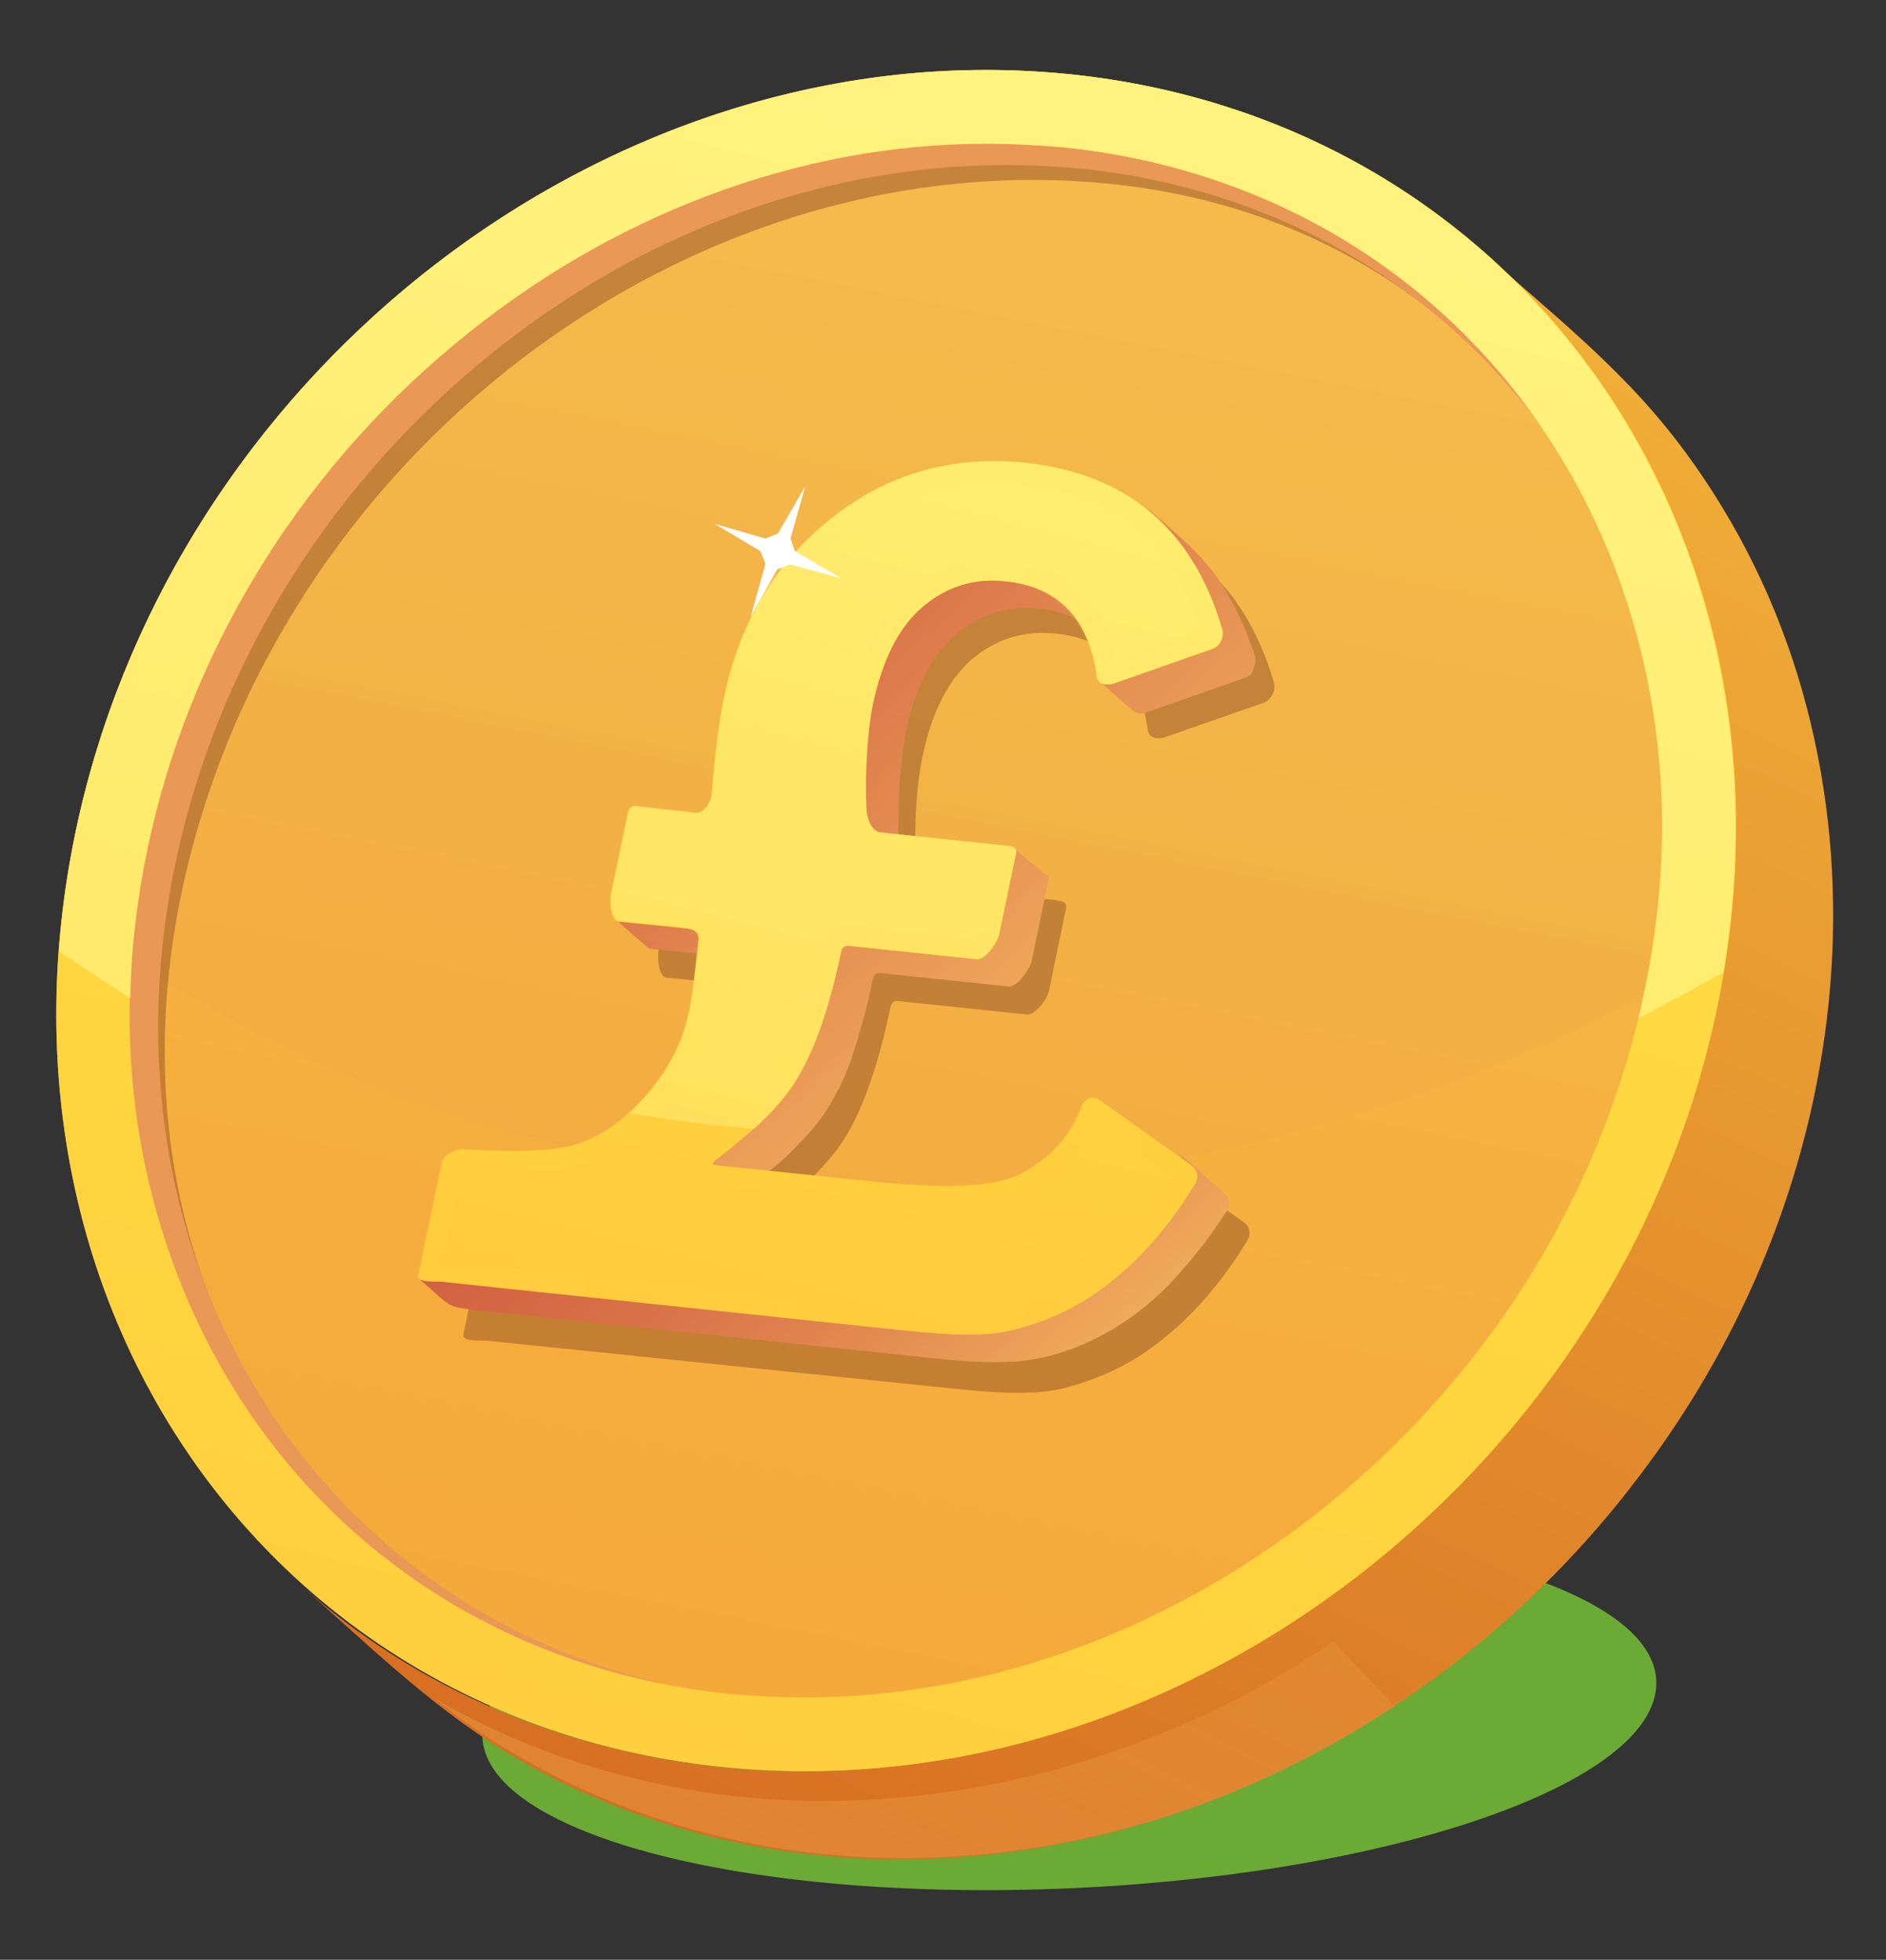 <?xml version="1.0" encoding="utf-8"?>
<!-- Generator: Adobe Illustrator 21.0.0, SVG Export Plug-In . SVG Version: 6.00 Build 0)  -->
<svg version="1.1" id="Layer_1" xmlns="http://www.w3.org/2000/svg" xmlns:xlink="http://www.w3.org/1999/xlink" x="0px" y="0px"
	 width="256px" height="266px" viewBox="0 0 256 266" style="enable-background:new 0 0 256 266;" xml:space="preserve">
<rect x="0" y="0" width="256" height="266" fill="#333333" stroke="none"/>
<style type="text/css">
	.Drop_x0020_Shadow{fill:none;}
	.Outer_x0020_Glow_x0020_5_x0020_pt{fill:none;}
	.Jive_GS{fill:#A6D0E4;}
	.st0{fill: #6BAA34;}
	.st1{fill:url(#SVGID_1_);}
	.st2{opacity:0.5;fill:url(#SVGID_2_);fill-opacity:0.5;}
	.st3{fill:url(#SVGID_3_);}
	.st4{opacity:0.2;fill:url(#SVGID_4_);}
	.st5{opacity:0.5;fill:#94512A;}
	.st6{fill:#E99855;}
	.st7{fill:url(#SVGID_5_);}
	.st8{opacity:0.7;fill:url(#SVGID_6_);}
	.st9{opacity:0.5;}
	.st10{fill:#94512A;}
	.st11{fill:url(#SVGID_7_);}
	.st12{fill:url(#SVGID_8_);}
	.st13{fill:url(#SVGID_9_);}
	.st14{fill:url(#SVGID_10_);}
	.st15{fill:url(#SVGID_11_);}
	.st16{fill:url(#SVGID_12_);}
	.st17{opacity:0.1;}
	.st18{fill:url(#SVGID_13_);}
	.st19{fill:url(#SVGID_14_);}
	.st20{fill:#FFFFFF;}
</style>
<g>
	<path class="st0" d="M224.6,230.3c-3.3,13.6-41.6,25.3-85.5,26.2c-43.9,0.9-76.7-9.4-73.4-22.9c3.3-13.6,41.6-25.3,85.5-26.2
		C195,206.5,227.9,216.7,224.6,230.3z"/>
	<g>
		<linearGradient id="SVGID_1_" gradientUnits="userSpaceOnUse" x1="271.315" y1="-79.377" x2="70.171" y2="339.922">
			<stop  offset="0" style="stop-color:#FFC649"/>
			<stop  offset="0" style="stop-color:#FFC848"/>
			<stop  offset="0" style="stop-color:#FFCF45"/>
			<stop  offset="0" style="stop-color:#FFD243"/>
			<stop  offset="1" style="stop-color:#CD571B"/>
		</linearGradient>
		<path class="st1" d="M247.7,140.4c3.3-23.7-0.6-48.4-12.6-69.3c-3.9-6.8-8.5-13.1-13.9-18.7c-6.1-6.4-13-12-19.6-17.9
			c18.2,16.1,29.6,38.8,32.8,62.8c3.3,24.1-1.5,49.5-12.7,71.1c-11.1,21.5-27.5,39.8-48,52.7c-20.3,12.8-44,19.9-68.1,19.3
			c-21.9-0.7-43.4-8-60.6-21.7c-1.3-1-2.5-2.1-3.8-3.2c8.7,7.7,17.1,15.9,27,22c9.1,5.6,19.2,9.6,29.6,12.1
			c23.1,5.4,47.6,2.7,69.4-6.3c21.8-9,41-24,55.2-42.8C235.9,182.8,244.7,162.1,247.7,140.4z"/>
		<linearGradient id="SVGID_2_" gradientUnits="userSpaceOnUse" x1="152.748" y1="171.254" x2="100.784" y2="279.577">
			<stop  offset="0" style="stop-color:#E08C3C"/>
			<stop  offset="1" style="stop-color:#FFD06F"/>
		</linearGradient>
		<path class="st2" d="M167.5,243.2c7.6-3.1,14.9-7,21.8-11.6l-8.3-8.8c-1,0.7-2,1.3-3,2c-20.7,13.1-44.9,20.3-69.5,19.6
			c-17.4-0.5-34.6-5.2-49.6-13.9c3.1,2.4,6.3,4.8,9.7,6.8c9.1,5.6,19.2,9.6,29.6,12.1C121.2,254.8,145.7,252.2,167.5,243.2z"/>
		<g>
			<linearGradient id="SVGID_3_" gradientUnits="userSpaceOnUse" x1="58.929" y1="438.908" x2="197.021" y2="-253.053">
				<stop  offset="0" style="stop-color:#F5942A"/>
				<stop  offset="1" style="stop-color:#F5D85D"/>
			</linearGradient>
			<path class="st3" d="M145.4,10.1C207,16.6,246.2,73.2,233,136.7c-13.2,63.4-73.7,109.6-135.3,103.1
				C36.2,233.3-3,176.7,10.2,113.2C23.3,49.8,83.9,3.6,145.4,10.1z"/>
		</g>
		<linearGradient id="SVGID_4_" gradientUnits="userSpaceOnUse" x1="88.194" y1="292.856" x2="178.459" y2="-159.449">
			<stop  offset="0" style="stop-color:#E08C3C"/>
			<stop  offset="1" style="stop-color:#FFD06F"/>
		</linearGradient>
		<path class="st4" d="M145,12.8C85.6,6.5,27.2,51.1,14.4,112.3c-1,4.7-1.7,9.4-2.1,14c24.9,18,55,29.8,88.8,33.3
			c45.1,4.7,89.9-6,129-28.1C240.9,71.7,203.3,18.9,145,12.8z"/>
		<path class="st5" d="M107.1,234.3c-54.9-5.8-94.8-53.6-82.5-112.9C36.9,62.1,93.5,18.9,151.1,25c48.3,5.1,76.6,45.8,78.7,90.8
			c2.4-53.5-33.7-98.3-87.2-103.9c-59.6-6.3-118.2,38.5-131,99.9C-1.1,173.2,36.9,228,96.5,234.3c5.4,0.6,10.8,0.7,16.2,0.5
			C110.8,234.7,108.9,234.5,107.1,234.3z"/>
		<path class="st6" d="M136.5,22.4c3.5,0,7,0.2,10.4,0.5c25.7,2.7,47.9,15.3,62.6,35.4c7.6,10.5,12.9,22.4,15.6,35.5
			c2.8,13.7,2.7,27.9-0.3,42.4c-5.4,26.1-20,50.2-41.1,67.8c-20.9,17.4-46.3,27-71.6,27c-3.5,0-7-0.2-10.4-0.5
			c-25.7-2.7-47.9-15.3-62.6-35.4c-7.6-10.5-12.9-22.4-15.6-35.5c-2.8-13.7-2.7-27.9,0.3-42.4C29.3,91,43.9,67,65,49.4
			C85.8,32,111.2,22.4,136.5,22.4L136.5,22.4 M136.5,12.5c-56.8,0-110.2,43.8-122.4,102.6c-13,62.7,25.8,113.8,86.6,120.2
			c3.8,0.4,7.6,0.6,11.4,0.6c56.8,0,105.6-42.1,117.8-100.9c13-62.7-21.2-115.5-82-121.9C144.1,12.7,140.3,12.5,136.5,12.5
			L136.5,12.5z"/>
		<linearGradient id="SVGID_5_" gradientUnits="userSpaceOnUse" x1="166.782" y1="-53.256" x2="48.594" y2="412.74">
			<stop  offset="0.199" style="stop-color:#FFDE43"/>
			<stop  offset="0.565" style="stop-color:#FFD23E"/>
			<stop  offset="1" style="stop-color:#FFBD37"/>
		</linearGradient>
		<path class="st7" d="M133.9,19.5c3.5,0,7,0.2,10.5,0.5c26,2.7,48.4,15.4,63.3,35.8c7.7,10.6,13,22.7,15.8,35.9
			c2.9,13.8,2.8,28.2-0.3,42.9c-5.5,26.4-20.2,50.7-41.6,68.5c-21.1,17.6-46.8,27.3-72.3,27.3c-3.5,0-7-0.2-10.5-0.5
			c-25.9-2.7-48.4-15.4-63.3-35.8c-7.7-10.6-13-22.7-15.8-35.9c-2.9-13.8-2.8-28.2,0.3-42.9c5.5-26.4,20.2-50.7,41.6-68.5
			C82.6,29.2,108.3,19.5,133.9,19.5L133.9,19.5 M133.9,9.5C76.5,9.5,22.5,53.8,10.2,113.2c-13.2,63.4,26,120.1,87.6,126.6
			c3.9,0.4,7.7,0.6,11.6,0.6c57.4,0,111.4-44.3,123.7-103.7c13.2-63.4-26-120.1-87.6-126.6C141.6,9.7,137.7,9.5,133.9,9.5L133.9,9.5
			z"/>
		<linearGradient id="SVGID_6_" gradientUnits="userSpaceOnUse" x1="160.953" y1="-31.143" x2="83.993" y2="272.302">
			<stop  offset="1.809950e-02" style="stop-color:#FFFFA0"/>
			<stop  offset="0.976" style="stop-color:#FFEB6A"/>
		</linearGradient>
		<path class="st8" d="M145.4,10.1c-3.9-0.4-7.7-0.6-11.6-0.6C76.5,9.5,22.5,53.8,10.2,113.2c-1.1,5.4-1.8,10.7-2.2,15.9
			c3.2,2.2,6.4,4.3,9.7,6.4c0.1-6.7,0.9-13.4,2.3-20.2c5.5-26.4,20.2-50.7,41.6-68.5c21.1-17.6,46.8-27.3,72.3-27.3h0
			c3.5,0,7,0.2,10.5,0.5c26,2.7,48.4,15.4,63.3,35.8c7.7,10.6,13,22.7,15.8,35.9c2.9,13.8,2.8,28.2-0.3,42.9
			c-0.3,1.2-0.5,2.4-0.8,3.6c3.9-2,7.7-4.1,11.5-6.2C244.2,70.5,205.5,16.4,145.4,10.1z"/>
		<g class="st9">
			<path class="st10" d="M145.9,69.8c14,1.5,23,9.1,27,22.8c0.3,1.1-0.3,2.4-1.4,2.8l-13.5,4.7c-0.3,0.1-0.7,0.1-1,0.1
				c-0.6-0.1-1.1-0.4-1.2-1.1c-1.1-8-5.3-12.4-12.5-13.1c-4.4-0.5-8.2,0.8-11.4,3.5c-3.2,2.8-5.5,7.3-6.7,13.3
				c-0.8,3.8-1.1,8.8-0.9,14.4c0,1.4,0.7,3.1,2,3.2l16.3,1.7c0.3,0,0.5,0,0.8,0.1c0.8,0.1,1.5,0.3,1.3,1.1l-2.3,11.1
				c-0.2,1.2-1.9,3.4-3,3.3l-16.3-1.7c-0.3,0-0.7-0.1-1-0.1c-0.6-0.1-1,0-1.2,0.7c-1.8,8.4-3.7,13.6-6,17.5
				c-2.2,3.7-5.9,7.2-11.2,11.2c-0.6,0.5-0.2,0.6,0.5,0.7l19.3,2c11.1,1.2,18.5,1.3,22.6-1.2c3.6-2.2,6.1-4.7,7.8-9.1
				c0.3-0.7,1-1.1,1.6-1c0.2,0,0.4,0.1,0.6,0.2l12.6,8.9c0.9,0.6,1.2,1.6,0.6,2.6c-3.3,5.4-6.9,9.6-10.9,12.9
				c-4.4,3.7-8.8,5.7-13.5,7c-4.7,1.3-10.6,0.7-18.2-0.1L66.3,182c-0.6-0.1-1.5,0-2.3-0.1c-0.7-0.1-1.2-0.3-1.1-0.8l3.2-15.4
				c0.2-1.1,2-1.9,3.1-1.8c5.9,0.4,11.2,0.3,14.5-0.5c3.6-0.9,6.9-3,10.2-6.6c3.2-3.6,5.3-7.4,6.2-11.8c0.4-2,0.8-5,1.3-9.8
				c0.1-1.2-0.8-1.5-1.9-1.6l-9-0.9c-1.1-0.1-1.3-2.6-1.1-3.8l2.3-11.1c0.2-0.9,0.6-0.9,1.3-0.9c0.2,0,0.5,0.1,0.7,0.1l7.2,0.8
				c1.1,0.1,2.2-1.6,2.3-2.7c0.4-5.4,1-10.1,1.6-12.9c2.2-10.4,7.1-18.7,14.7-24.7C127.1,71.3,135.9,68.8,145.9,69.8z"/>
		</g>
		<g>
			<linearGradient id="SVGID_7_" gradientUnits="userSpaceOnUse" x1="58.754" y1="90.536" x2="144.165" y2="187.545">
				<stop  offset="8.601120e-02" style="stop-color:#CD553F"/>
				<stop  offset="0.905" style="stop-color:#FFD067"/>
				<stop  offset="1" style="stop-color:#FFC46D"/>
			</linearGradient>
			<path class="st11" d="M88.4,128.8l8.9,0.9c0.6,0.1,1.2,0.2,1.6,0.5l-6.3-5.6c-0.3-0.3-0.9-0.4-1.6-0.5l-6.5,0.2
				c-0.2,0-0.4,1-0.5,0.9l4,3.5C88.1,128.7,88.2,128.8,88.4,128.8z"/>
			<linearGradient id="SVGID_8_" gradientUnits="userSpaceOnUse" x1="88.928" y1="48.688" x2="191.75" y2="165.473">
				<stop  offset="8.601120e-02" style="stop-color:#CD553F"/>
				<stop  offset="0.905" style="stop-color:#FFD067"/>
				<stop  offset="1" style="stop-color:#FFC46D"/>
			</linearGradient>
			<path class="st12" d="M115.9,98c-0.2,1.9-0.3,3.9-0.3,5.8c0,1.9-0.3,4.2,0.5,6c0.1,0.3,0.2,1,0.5,1.2l6.5,5.3
				c-1.6-1.5-1.1-4.6-1.1-6.5c0-2.5,0.2-5,0.5-7.4c0.6-4.8,2-10,5-13.9c2.5-3.3,6.2-5.5,10.3-5.9c3.8-0.4,8.1,0.6,11,3.2
				c-1.7-1.5-3.5-3.1-5.2-4.6c-1.5-1.4-3-2.5-5-3.3c-4-1.5-8.6-1.3-12.4,0.7C119.1,82.2,116.7,90.6,115.9,98
				C115.9,98.2,116,97.6,115.9,98z"/>
			<linearGradient id="SVGID_9_" gradientUnits="userSpaceOnUse" x1="61.573" y1="72.776" x2="164.391" y2="189.558">
				<stop  offset="8.601120e-02" style="stop-color:#CD553F"/>
				<stop  offset="0.905" style="stop-color:#FFD067"/>
				<stop  offset="1" style="stop-color:#FFC46D"/>
			</linearGradient>
			<path class="st13" d="M111.4,130.8c-1,4.2-2.3,8.4-4.3,12.2c-1.5,2.6-3.3,5-5.4,7.1c-1.2,1.1-2.4,2.2-3.7,3.3
				c-1,0.8-2.1,1.5-3,2.4c0,0-0.1,0.1-0.1,0.1c0,0,0,0,0,0c0,0,0,0.1,0,0.1c0,0,0,0,0,0c0,0,0,0,0,0c0,0,0,0,0,0c0,0,0,0,0,0.1
				c1.1,1,2.2,2,3.3,2.9c0.6,0.5,1.1,1,1.7,1.5c0.3,0.2,0.6,0.5,0.8,0.7c0.1,0.1,0.6,0.7,0.5,0.4c0,0,0-0.1,0-0.1c0,0,0,0,0,0
				c0-0.1,0.1-0.1,0.1-0.1c0.9-1,2.2-1.7,3.3-2.6c1.3-1,2.5-2.1,3.6-3.3c2.1-2.1,3.9-4.3,5.2-6.9c1.4-2.4,2.3-5.2,3.1-7.8
				c0.4-1.4,0.8-2.9,1.2-4.4c0.2-0.7,0.3-1.4,0.5-2.1c0.1-0.6,0.2-1.4,0.5-1.9c0.3-0.6,1.5-0.2,2-0.2l16.2,1.7
				c0.5,0.1,1-0.4,1.4-0.7c0.6-0.6,1.1-1.3,1.5-2.1c0,0,0,0,0,0c0.1-0.2,0.1-0.3,0.2-0.5l2.3-11c0-0.2,0.1-0.5-0.1-0.7c0,0,0,0,0,0
				c0,0-0.1-0.1-0.1-0.1c0,0,0,0,0,0l-4.7-3.8c0,0,0.2,0.1,0.3,0.1c0.1,0.2-0.7-0.3-0.7-0.1l-3.3,9.9c-0.1,0.7-0.6,1.3-1,1.9
				c0,0,0,0,0,0c-0.4,0.6-1.2,1.5-2,1.4l-16.2-1.7c-0.5,0-0.9-0.2-1.4-0.1l0,0c-0.1,0-0.2,0-0.3,0.1c0,0-0.1,0.1-0.1,0.1
				c-0.2,0.1-0.2,0.4-0.3,0.5C112,128.3,111.7,129.5,111.4,130.8C111.4,130.9,111.5,130.3,111.4,130.8z"/>
			<linearGradient id="SVGID_10_" gradientUnits="userSpaceOnUse" x1="109.303" y1="30.75" x2="212.124" y2="147.533">
				<stop  offset="8.601120e-02" style="stop-color:#CD553F"/>
				<stop  offset="0.905" style="stop-color:#FFD067"/>
				<stop  offset="1" style="stop-color:#FFC46D"/>
			</linearGradient>
			<path class="st14" d="M170.4,89.7c0-0.9-0.5-1.9-0.8-2.7c-0.4-1.1-0.8-2.2-1.3-3.2c-0.9-1.9-1.9-3.7-3.1-5.4
				c-2.8-4-6.8-7-10.4-10.2c2.5,2.2,4.5,4.9,6.1,7.8c0.8,1.5,1.5,3,2.1,4.6c0.5,1.2,1.4,2.9,1,4.3c-0.2,0.7-0.7,1.3-1.4,1.5l-12.9,5
				c-0.6,0.2,0.2,1.7-0.2,1.3l4.3,3.8c0.5,0.4,1.2,0.4,1.8,0.2l13.4-4.7c0.4-0.1,0.8-0.4,1-0.8c0,0,0,0,0,0
				C170.2,90.6,170.4,90.2,170.4,89.7C170.4,89.6,170.4,89.7,170.4,89.7z"/>
			<linearGradient id="SVGID_11_" gradientUnits="userSpaceOnUse" x1="45.647" y1="92.796" x2="159.631" y2="222.26">
				<stop  offset="8.601120e-02" style="stop-color:#CD553F"/>
				<stop  offset="0.266" style="stop-color:#CE5840"/>
				<stop  offset="0.41" style="stop-color:#D26243"/>
				<stop  offset="0.543" style="stop-color:#D97349"/>
				<stop  offset="0.668" style="stop-color:#E38B51"/>
				<stop  offset="0.786" style="stop-color:#EFA95A"/>
				<stop  offset="0.901" style="stop-color:#FECE67"/>
				<stop  offset="0.905" style="stop-color:#FFD067"/>
				<stop  offset="1" style="stop-color:#FFC46D"/>
			</linearGradient>
			<path class="st15" d="M166.9,163.3c0-0.2-0.1-0.5-0.2-0.7v0c-0.1-0.1-0.2-0.3-0.3-0.4c0,0,0,0,0,0c-0.9-1-2-1.8-3-2.7
				c-1.2-1.1-2.4-2.1-3.6-3.2c1.5,1.3,0.1,2.9-0.7,4.2c-1.3,2-2.8,4-4.4,5.8c-3.1,3.6-6.7,6.7-10.9,9c-3.7,2-7.8,3.5-12,3.8
				c-4.6,0.3-9.3-0.3-13.9-0.7l-59.8-6.3c-0.9-0.1-0.4,2.2-1.2,1.5c1.6,1.4,1.1,0.9,2.6,2.3c0.7,0.6,1.5,1.3,2.4,1.5
				c0.8,0.2,1.7,0.3,2.5,0.4l59.8,6.3c4.5,0.5,9.1,1,13.6,0.7c4.3-0.3,8.4-1.7,12.2-3.8c3.9-2.1,7.3-5,10.2-8.3
				c1.5-1.7,2.9-3.4,4.2-5.2c0.6-0.9,1.3-1.9,1.9-2.8C166.7,164.2,166.9,163.8,166.9,163.3C166.9,163.2,166.9,163.3,166.9,163.3z"/>
		</g>
		<g>
			<linearGradient id="SVGID_12_" gradientUnits="userSpaceOnUse" x1="144.648" y1="27.181" x2="82.246" y2="273.222">
				<stop  offset="0.164" style="stop-color:#FFDE43"/>
				<stop  offset="0.248" style="stop-color:#FFDA42"/>
				<stop  offset="1" style="stop-color:#FFBD37"/>
			</linearGradient>
			<path class="st16" d="M139.1,62.8c13.9,1.5,22.8,9,26.8,22.6c0.3,1.1-0.3,2.4-1.4,2.7l-13.4,4.7c-0.3,0.1-0.7,0.1-1,0.1
				c-0.6-0.1-1.1-0.4-1.2-1c-1.1-7.9-5.2-12.3-12.4-13c-4.3-0.5-8.1,0.8-11.3,3.5c-3.2,2.7-5.4,7.2-6.7,13.1
				c-0.8,3.7-1.1,8.7-0.9,14.3c0,1.3,0.7,3.1,2,3.2l16.2,1.7c0.3,0,0.5,0,0.8,0.1c0.8,0.1,1.5,0.3,1.3,1.1l-2.3,11
				c-0.2,1.1-1.9,3.4-3,3.3l-16.2-1.7c-0.3,0-0.7-0.1-1-0.1c-0.6-0.1-1,0-1.2,0.7c-1.8,8.4-3.7,13.5-6,17.3
				c-2.2,3.7-5.9,7.1-11.1,11.1c-0.6,0.5-0.2,0.6,0.5,0.7l19.2,2c11,1.2,18.3,1.2,22.4-1.2c3.6-2.2,6-4.6,7.7-9c0.3-0.7,1-1.1,1.6-1
				c0.2,0,0.4,0.1,0.6,0.2l12.5,8.9c0.9,0.6,1.2,1.6,0.6,2.6c-3.3,5.4-6.8,9.5-10.8,12.8c-4.3,3.6-8.8,5.7-13.4,6.9
				c-4.6,1.3-10.5,0.7-18-0.1L60.2,174c-0.6-0.1-1.5,0-2.3-0.1c-0.7-0.1-1.2-0.3-1.1-0.8l3.2-15.3c0.2-1.1,2-1.9,3-1.8
				c5.9,0.4,11.1,0.3,14.3-0.4c3.5-0.9,6.9-3,10.1-6.6c3.2-3.6,5.2-7.3,6.1-11.7c0.4-1.9,0.8-4.9,1.3-9.7c0.1-1.2-0.8-1.5-1.9-1.6
				l-8.9-0.9c-1.1-0.1-1.3-2.6-1.1-3.7l2.3-11c0.2-0.9,0.6-0.9,1.3-0.9c0.2,0,0.4,0.1,0.7,0.1l7.2,0.8c1.1,0.1,2.2-1.5,2.2-2.7
				c0.4-5.4,1-10,1.6-12.8c2.1-10.3,7-18.5,14.6-24.5C120.5,64.3,129.2,61.8,139.1,62.8z"/>
			<g class="st17">
				<linearGradient id="SVGID_13_" gradientUnits="userSpaceOnUse" x1="56.823" y1="121.87" x2="165.984" y2="121.87">
					<stop  offset="0.164" style="stop-color:#FFDE43"/>
					<stop  offset="0.248" style="stop-color:#FFDA42"/>
					<stop  offset="1" style="stop-color:#FFBD37"/>
				</linearGradient>
				<path class="st18" d="M134.8,62.6v2.9c1.3,0,2.6,0.1,4,0.2c12.6,1.3,20.5,7.9,24.2,20l-11.5,4c-2.1-10.2-9-13-14.7-13.6
					c-0.7-0.1-1.4-0.1-2-0.1c-4.3,0-8.1,1.4-11.4,4.3c-3.7,3.1-6.2,8.1-7.6,14.7c-0.8,4.1-1.2,9.2-1,14.9c0.1,2.7,1.6,5.7,4.5,6
					l15.3,1.6l-1.8,8.8c-0.1,0.3-0.4,0.7-0.7,1l-15.4-1.6c-0.1,0-0.3,0-0.4-0.1c-0.2,0-0.4-0.1-0.6-0.1c-0.2,0-0.4,0-0.6,0
					c-1.8,0-3.3,1.2-3.7,3c-1.7,7.7-3.4,12.8-5.6,16.4c-1.9,3.1-5.1,6.3-10.4,10.3c-1.7,1.3-1.4,3-1.3,3.5c0.3,0.9,1,2.1,3.2,2.3
					l19.2,2c5.2,0.5,9.1,0.8,12.2,0.8c5.4,0,9.2-0.8,11.9-2.4c3.9-2.4,6.5-5.1,8.2-8.9l10.4,7.4c-2.9,4.6-6.1,8.3-9.7,11.3
					c-3.7,3.1-7.6,5.1-12.3,6.4c-1.6,0.4-3.6,0.6-6,0.6c-3.2,0-6.9-0.4-11-0.8l-59.8-6.3c-0.1,0-0.2,0-0.3,0l2.5-12.2
					c0.1,0,0.1,0,0.2-0.1c2.4,0.2,4.6,0.3,6.7,0.3c3.6,0,6.4-0.3,8.5-0.8c4.2-1.1,7.9-3.5,11.5-7.4c3.6-4,5.8-8.2,6.8-13
					c0.5-2.2,0.8-5.4,1.3-10c0.4-4-3.6-4.7-4.5-4.7l-7.5-0.8c0-0.2,0-0.3,0-0.5l2-9.4l6.4,0.7c0.1,0,0.3,0,0.4,0c3,0,4.8-3.1,5-5.4
					c0.4-4.9,0.9-9.5,1.5-12.4c2-9.6,6.6-17.3,13.6-22.9c5.9-4.7,12.7-7.1,20.2-7.1L134.8,62.6 M134.8,62.6c-8.2,0-15.5,2.6-22,7.7
					c-7.6,6-12.5,14.2-14.6,24.5c-0.6,2.8-1.2,7.4-1.6,12.8c-0.1,1.1-1.1,2.7-2.1,2.7c0,0-0.1,0-0.1,0l-7.2-0.8
					c-0.3,0-0.5-0.1-0.7-0.1c-0.1,0-0.2,0-0.4,0c-0.5,0-0.8,0.2-1,0.9l-2.3,11c-0.2,1.1,0,3.6,1.1,3.7l8.9,0.9
					c1.1,0.1,2,0.4,1.9,1.6c-0.5,4.8-0.9,7.8-1.3,9.7c-0.9,4.3-2.9,8.1-6.1,11.7c-3.2,3.6-6.5,5.7-10.1,6.6c-2,0.5-4.7,0.7-7.8,0.7
					c-2,0-4.2-0.1-6.5-0.2c-0.1,0-0.1,0-0.2,0c-1.1,0-2.7,0.7-2.9,1.8l-3.2,15.3c-0.1,0.6,0.4,0.8,1.1,0.8c0.7,0.1,1.7,0,2.3,0.1
					l59.8,6.3c4.3,0.4,8,0.8,11.3,0.8c2.5,0,4.7-0.2,6.7-0.7c4.6-1.3,9-3.3,13.4-6.9c3.9-3.3,7.5-7.4,10.8-12.8c0.6-1,0.3-2-0.6-2.6
					l-12.5-8.9c-0.2-0.1-0.4-0.2-0.6-0.2c0,0-0.1,0-0.1,0c-0.6,0-1.2,0.4-1.5,1c-1.7,4.3-4.1,6.8-7.7,9c-2.4,1.4-5.8,2-10.5,2
					c-3.4,0-7.3-0.3-12-0.8l-19.2-2c-0.7-0.1-1.1-0.2-0.5-0.7c5.2-4,8.9-7.4,11.1-11.1c2.3-3.8,4.2-9,6-17.3
					c0.1-0.6,0.5-0.7,0.9-0.7c0.1,0,0.2,0,0.3,0c0.3,0,0.6,0.1,1,0.1l16.2,1.7c0,0,0.1,0,0.1,0c1.1,0,2.7-2.2,2.9-3.3l2.3-11
					c0.2-0.9-0.5-1.1-1.3-1.1c-0.3,0-0.5,0-0.8-0.1l-16.2-1.7c-1.3-0.1-1.9-1.9-2-3.2c-0.2-5.6,0.2-10.5,0.9-14.3
					c1.2-5.9,3.5-10.4,6.7-13.1c2.8-2.4,5.9-3.6,9.5-3.6c0.6,0,1.2,0,1.7,0.1c7.2,0.8,11.3,5.1,12.4,13c0.1,0.6,0.6,1,1.2,1
					c0.1,0,0.1,0,0.2,0c0.2,0,0.5,0,0.8-0.1l13.4-4.7c1.1-0.4,1.7-1.7,1.4-2.7c-4-13.6-12.9-21.1-26.8-22.6
					C137.6,62.7,136.2,62.6,134.8,62.6L134.8,62.6z"/>
			</g>
		</g>
		<g class="st9">
			<g>
				<g>
					<linearGradient id="SVGID_14_" gradientUnits="userSpaceOnUse" x1="141.732" y1="34.723" x2="93.441" y2="225.129">
						<stop  offset="1.809950e-02" style="stop-color:#FFFFA0"/>
						<stop  offset="0.976" style="stop-color:#FFEB6A"/>
					</linearGradient>
					<path class="st19" d="M87.4,149.1c-0.7,0.7-1.3,1.4-2,2c3.9,0.6,7.8,1.2,11.7,1.6c1.8,0.2,3.5,0.3,5.3,0.5
						c2.5-2.3,4.4-4.5,5.8-6.8c2.3-3.8,4.2-9,6-17.3c0.1-0.7,0.6-0.8,1.2-0.7c0.3,0,0.6,0.1,1,0.1l16.2,1.7c1.1,0.1,2.7-2.2,3-3.3
						l2.3-11c0.2-0.9-0.5-1.1-1.3-1.1c-0.3,0-0.5,0-0.8-0.1l-16.2-1.7c-1.3-0.1-1.9-1.9-2-3.2c-0.2-5.6,0.2-10.5,0.9-14.3
						c1.2-5.9,3.5-10.4,6.7-13.1c3.2-2.8,7-4,11.3-3.5c7.2,0.8,11.3,5.1,12.4,13c0.1,0.6,0.6,1,1.2,1c0.3,0,0.6,0,1-0.1l13.4-4.7
						c1.1-0.4,1.7-1.7,1.4-2.7c-4-13.6-12.9-21.1-26.8-22.6c-9.9-1-18.6,1.5-26.2,7.5c-7.6,6-12.5,14.2-14.6,24.5
						c-0.6,2.8-1.2,7.4-1.6,12.8c-0.1,1.2-1.1,2.8-2.2,2.7l-7.2-0.8c-0.3,0-0.5-0.1-0.7-0.1c-0.7-0.1-1.1,0-1.3,0.9l-2.3,11
						c-0.2,1.1,0,3.6,1.1,3.7l8.9,0.9c1.1,0.1,2,0.4,1.9,1.6c-0.5,4.8-0.9,7.8-1.3,9.7C92.7,141.7,90.6,145.5,87.4,149.1z"/>
				</g>
			</g>
		</g>
		<polygon class="st20" points="107.2,76.6 114.2,78.5 107.9,74.8 107.3,73.1 109.3,66 105.6,72.4 103.9,73.1 97,71.1 103.2,74.8 
			103.9,76.5 101.9,83.7 105.5,77.3 		"/>
	</g>
</g>
<g>
</g>
<g>
</g>
<g>
</g>
<g>
</g>
<g>
</g>
</svg>
